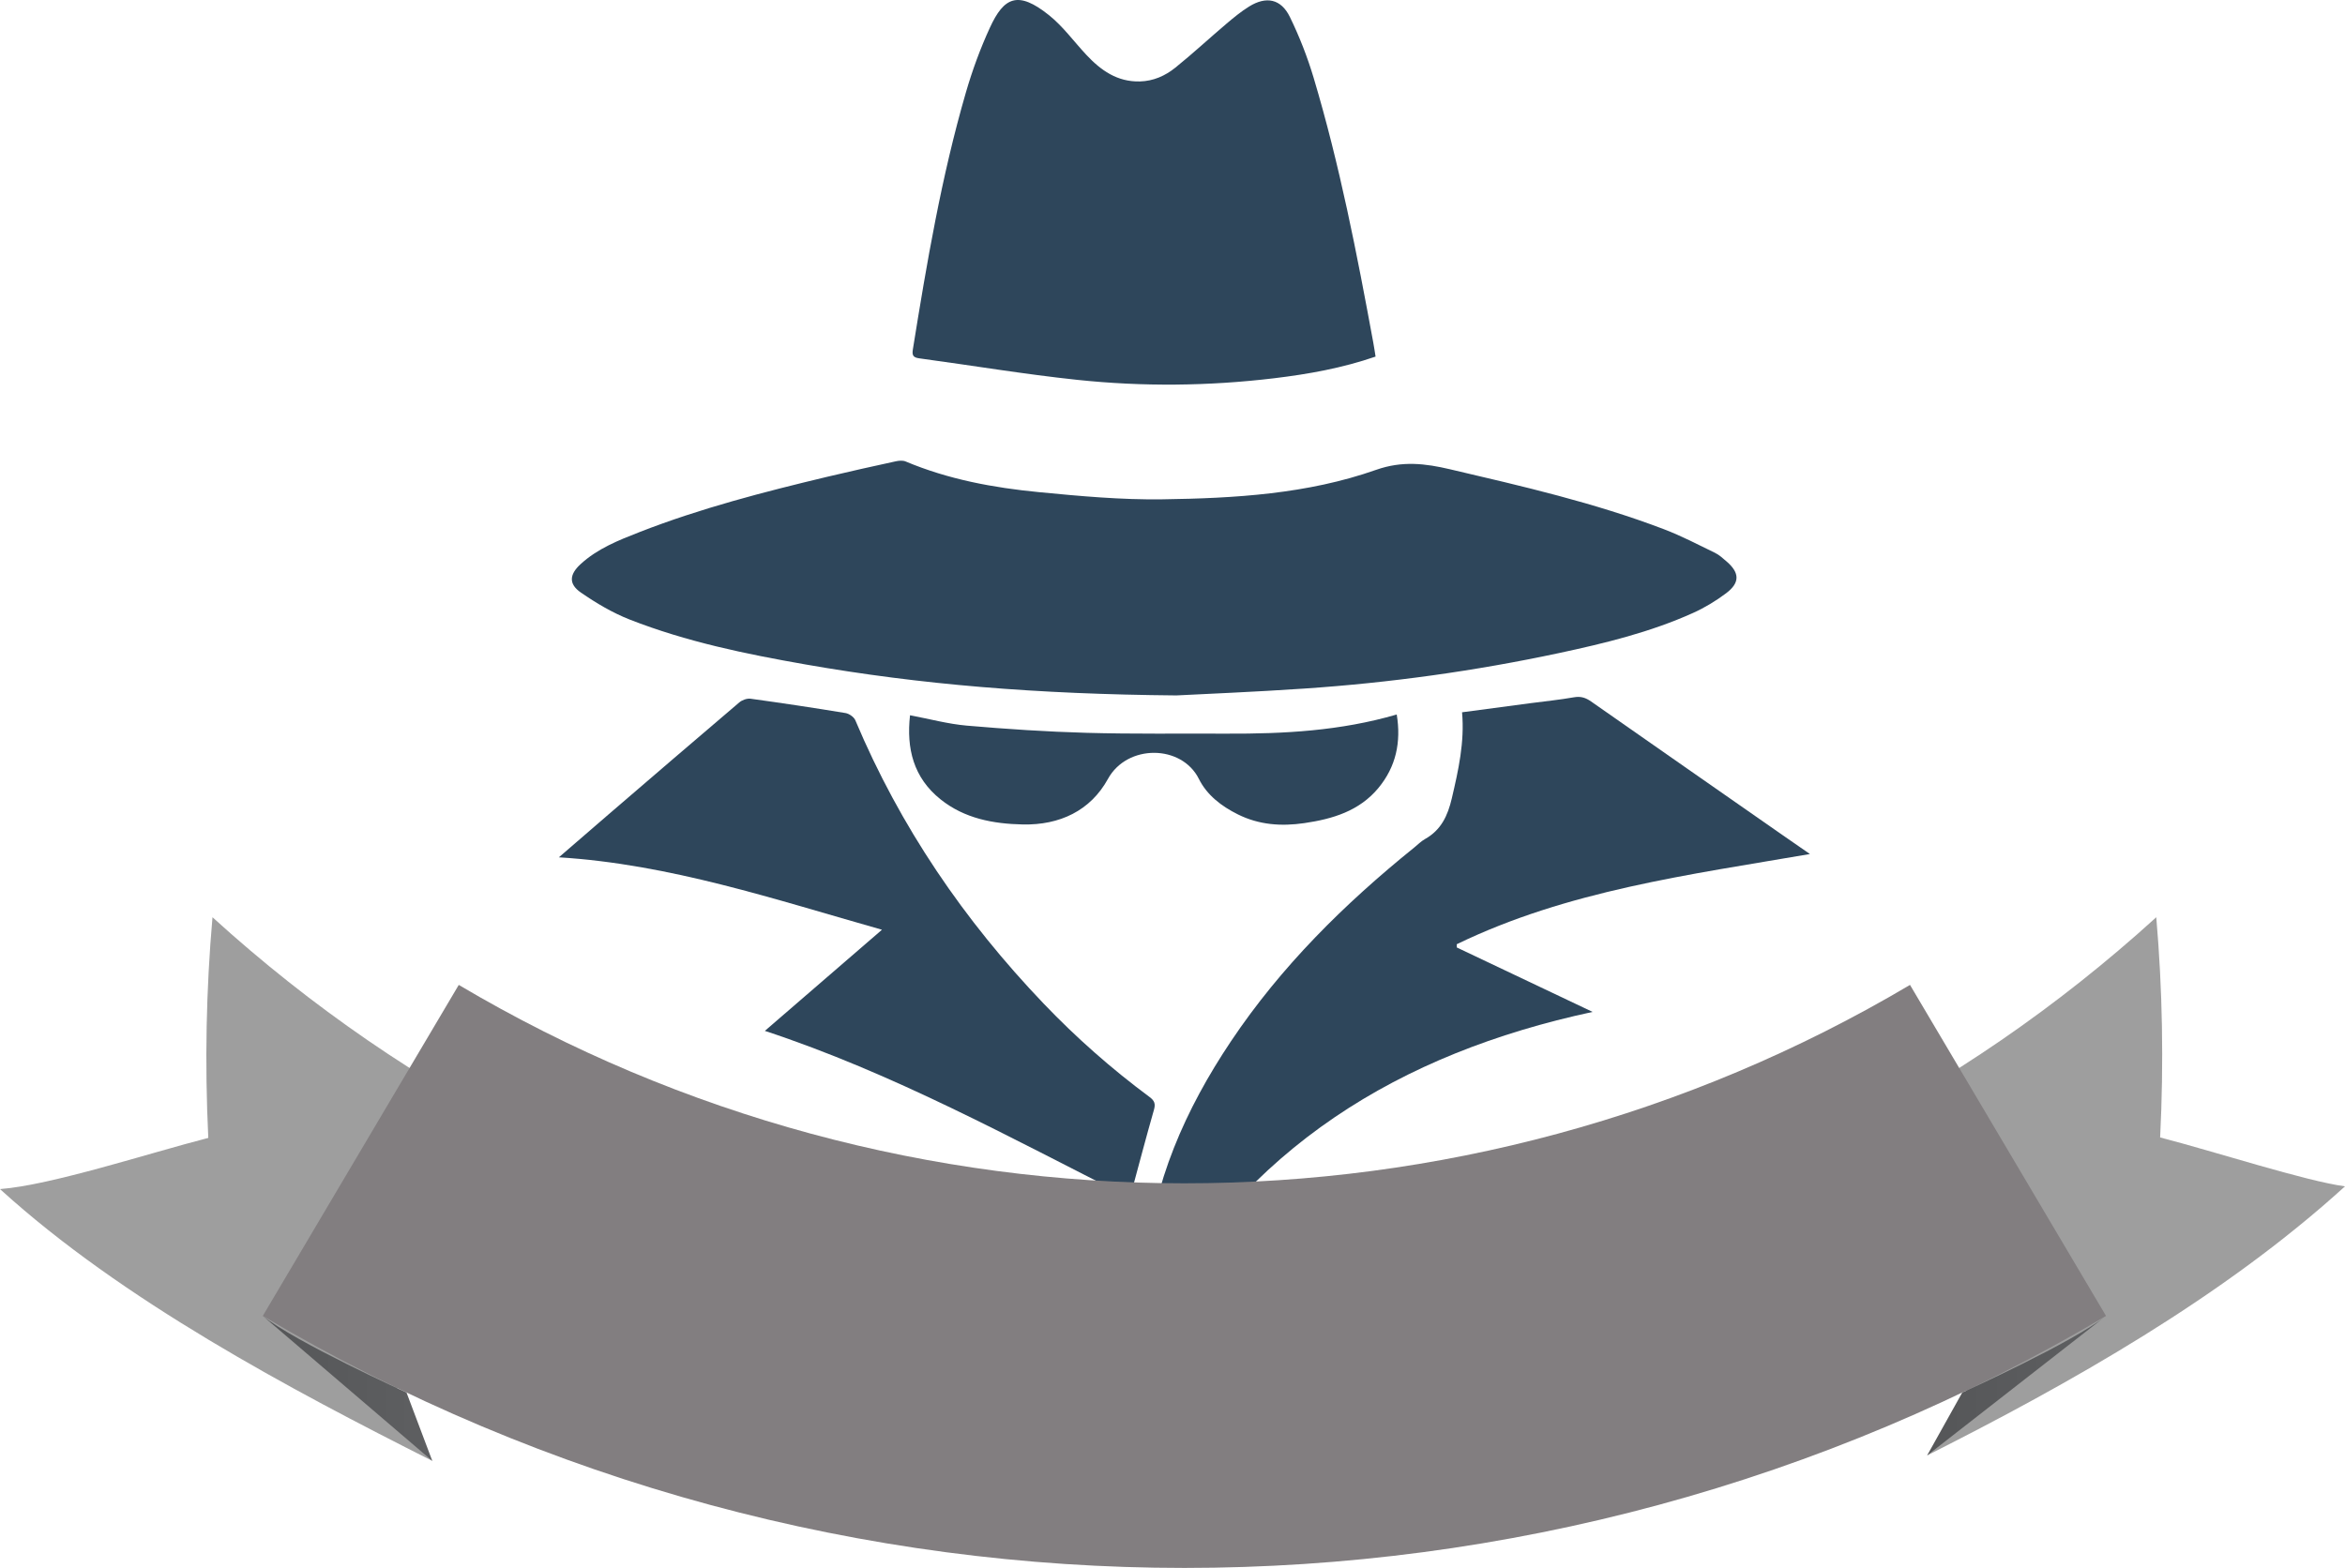 <?xml version="1.0" encoding="utf-8"?>
<!-- Generator: Adobe Illustrator 24.3.0, SVG Export Plug-In . SVG Version: 6.00 Build 0)  -->
<svg version="1.1" id="Layer_6" xmlns="http://www.w3.org/2000/svg" xmlns:xlink="http://www.w3.org/1999/xlink" x="0px" y="0px"
	 viewBox="0 0 357.065 238.794" enable-background="new 0 0 357.065 238.794" xml:space="preserve">
<g>
	<path fill="#2E465B" d="M179.125,105.912c-21.296-0.186-38.959-1.651-56.477-4.718c-9.092-1.592-18.134-3.454-26.757-6.834
		c-2.622-1.028-5.119-2.51-7.444-4.117c-1.879-1.299-1.758-2.743-0.056-4.313c2.57-2.369,5.772-3.638,8.95-4.88
		c9.308-3.64,18.964-6.127,28.665-8.447c3.457-0.827,6.93-1.59,10.403-2.348c0.476-0.104,1.061-0.155,1.488,0.025
		c6.503,2.737,13.365,4.002,20.316,4.675c6.236,0.604,12.517,1.179,18.768,1.091c11.01-0.155,22.078-0.798,32.55-4.488
		c4.004-1.411,7.508-0.967,11.261-0.088c10.983,2.572,21.983,5.096,32.553,9.124c2.659,1.013,5.2,2.342,7.765,3.588
		c0.661,0.321,1.236,0.847,1.801,1.336c1.99,1.719,2.04,3.236-0.08,4.831c-1.556,1.171-3.267,2.205-5.042,3.004
		c-6.525,2.939-13.447,4.621-20.412,6.109c-12.789,2.732-25.717,4.523-38.762,5.405
		C190.958,105.387,183.285,105.694,179.125,105.912z"/>
	<path fill="#2E465B" d="M209.453,54.309c-5.085,1.749-10.234,2.672-15.437,3.297c-9.986,1.2-20.009,1.299-29.995,0.243
		c-8.038-0.85-16.023-2.192-24.037-3.274c-0.943-0.127-1.131-0.453-0.985-1.36c2.117-13.168,4.351-26.315,8.077-39.145
		c0.975-3.358,2.192-6.68,3.652-9.856c2.141-4.658,4.265-5.698,9.013-1.892c2.129,1.707,3.781,4.007,5.666,6.022
		c2.209,2.36,4.7,4.144,8.149,4.059c2.071-0.051,3.869-0.859,5.406-2.097c2.658-2.141,5.164-4.469,7.768-6.678
		c1.103-0.936,2.232-1.868,3.457-2.629c2.619-1.628,4.871-1.177,6.219,1.586c1.449,2.969,2.669,6.091,3.616,9.257
		c3.963,13.246,6.595,26.8,9.091,40.382C209.239,52.902,209.336,53.584,209.453,54.309z"/>
	<path fill="#2E465B" d="M174.444,201.664c0-2.976-0.21-5.969,0.036-8.925c1.05-12.608,6.008-23.777,12.958-34.159
		c7.633-11.402,17.268-20.924,27.896-29.5c0.546-0.441,1.049-0.961,1.653-1.299c2.44-1.366,3.456-3.551,4.071-6.18
		c1.006-4.298,1.968-8.574,1.564-13.122c3.521-0.469,6.945-0.927,10.371-1.38c2.227-0.295,4.467-0.514,6.677-0.905
		c1.029-0.182,1.784,0.07,2.597,0.639c9.707,6.795,19.43,13.568,29.151,20.345c1.304,0.909,2.613,1.81,4.172,2.89
		c-18.463,3.177-36.892,5.556-53.778,13.738c0.004,0.165,0.008,0.329,0.012,0.494c6.859,3.256,13.719,6.511,20.675,9.813
		c-29.408,6.324-52.924,20.674-67.575,47.605C174.764,201.699,174.604,201.681,174.444,201.664z"/>
	<path fill="#2E465B" d="M134.295,141.598c-16.426-4.651-32.269-9.983-49.198-11.029c2.554-2.207,5.084-4.404,7.624-6.588
		c6.607-5.679,13.209-11.362,19.847-17.004c0.434-0.369,1.18-0.637,1.727-0.562c4.823,0.664,9.638,1.388,14.441,2.181
		c0.558,0.092,1.292,0.599,1.502,1.099c6.825,16.212,16.557,30.484,28.685,43.163c4.964,5.19,10.338,9.927,16.106,14.206
		c0.766,0.568,0.944,1.036,0.676,1.97c-1.224,4.274-2.347,8.576-3.513,12.866c-0.046,0.17-0.151,0.325-0.235,0.502
		c-18.168-9.163-35.98-18.967-55.494-25.402C122.288,151.97,128.111,146.941,134.295,141.598z"/>
	<path fill="#2E465B" d="M138.567,108.933c2.973,0.56,5.79,1.332,8.653,1.58c6.055,0.524,12.13,0.926,18.205,1.095
		c7.113,0.199,14.234,0.095,21.351,0.126c8.681,0.038,17.309-0.411,25.9-2.917c0.692,4.213-0.115,7.959-2.792,11.193
		c-2.905,3.509-6.966,4.721-11.271,5.349c-3.502,0.511-6.89,0.281-10.132-1.332c-2.508-1.247-4.703-2.938-5.93-5.398
		c-2.628-5.267-10.922-5.327-13.846-0.005c-2.671,4.863-7.374,7.055-12.952,6.94c-4.511-0.093-8.886-0.902-12.534-3.82
		C139.089,118.443,137.994,113.997,138.567,108.933z"/>
</g>
<g>
	<path fill="#9E9E9E" d="M357.065,180.679c-18.679,16.992-42.039,30.091-63.628,40.981c19.563-24.013-6.242-32.59-14.107-48.208
		c17.419-8.782,33.924-20.038,48.997-33.757c0.947,10.944,1.156,22.148,0.589,33.538
		C337.14,175.354,351.107,179.892,357.065,180.679z"/>
	<path fill="#9E9E9E" d="M32.356,139.696c15.071,13.718,31.584,24.975,48.999,33.757c-7.865,15.618-32.939,23.388-15.528,49.042
		C44.253,211.606,18.677,198.091,0,181.096c7.779-0.587,22.794-5.507,31.716-7.796C31.166,161.888,31.39,150.658,32.356,139.696z"/>
</g>
<g>
	<path fill="#827E80" d="M69.854,150c67.955,40.291,153.013,40.291,220.975,0c9.947,16.8,19.898,33.605,29.848,50.413
		c-86.316,51.174-194.351,51.174-280.665,0C49.959,183.604,59.907,166.8,69.854,150z"/>
</g>
<g>
	
		<linearGradient id="SVGID_1_" gradientUnits="userSpaceOnUse" x1="293.437" y1="28.963" x2="320.676" y2="28.963" gradientTransform="matrix(1 0 0 -1 0 240)">
		<stop  offset="0" style="stop-color:#555658"/>
		<stop  offset="1" style="stop-color:#5E5F61"/>
	</linearGradient>
	<path fill="url(#SVGID_1_)" d="M298.788,212.08c0,0,16.882-7.641,21.888-11.667l-27.239,21.248L298.788,212.08z"/>
	
		<linearGradient id="SVGID_2_" gradientUnits="userSpaceOnUse" x1="40.012" y1="28.546" x2="65.827" y2="28.546" gradientTransform="matrix(1 0 0 -1 0 240)">
		<stop  offset="0" style="stop-color:#555658"/>
		<stop  offset="1" style="stop-color:#5E5F61"/>
	</linearGradient>
	<path fill="url(#SVGID_2_)" d="M61.898,212.08c0,0-16.876-7.641-21.886-11.667l25.815,22.082L61.898,212.08z"/>
</g>
</svg>
